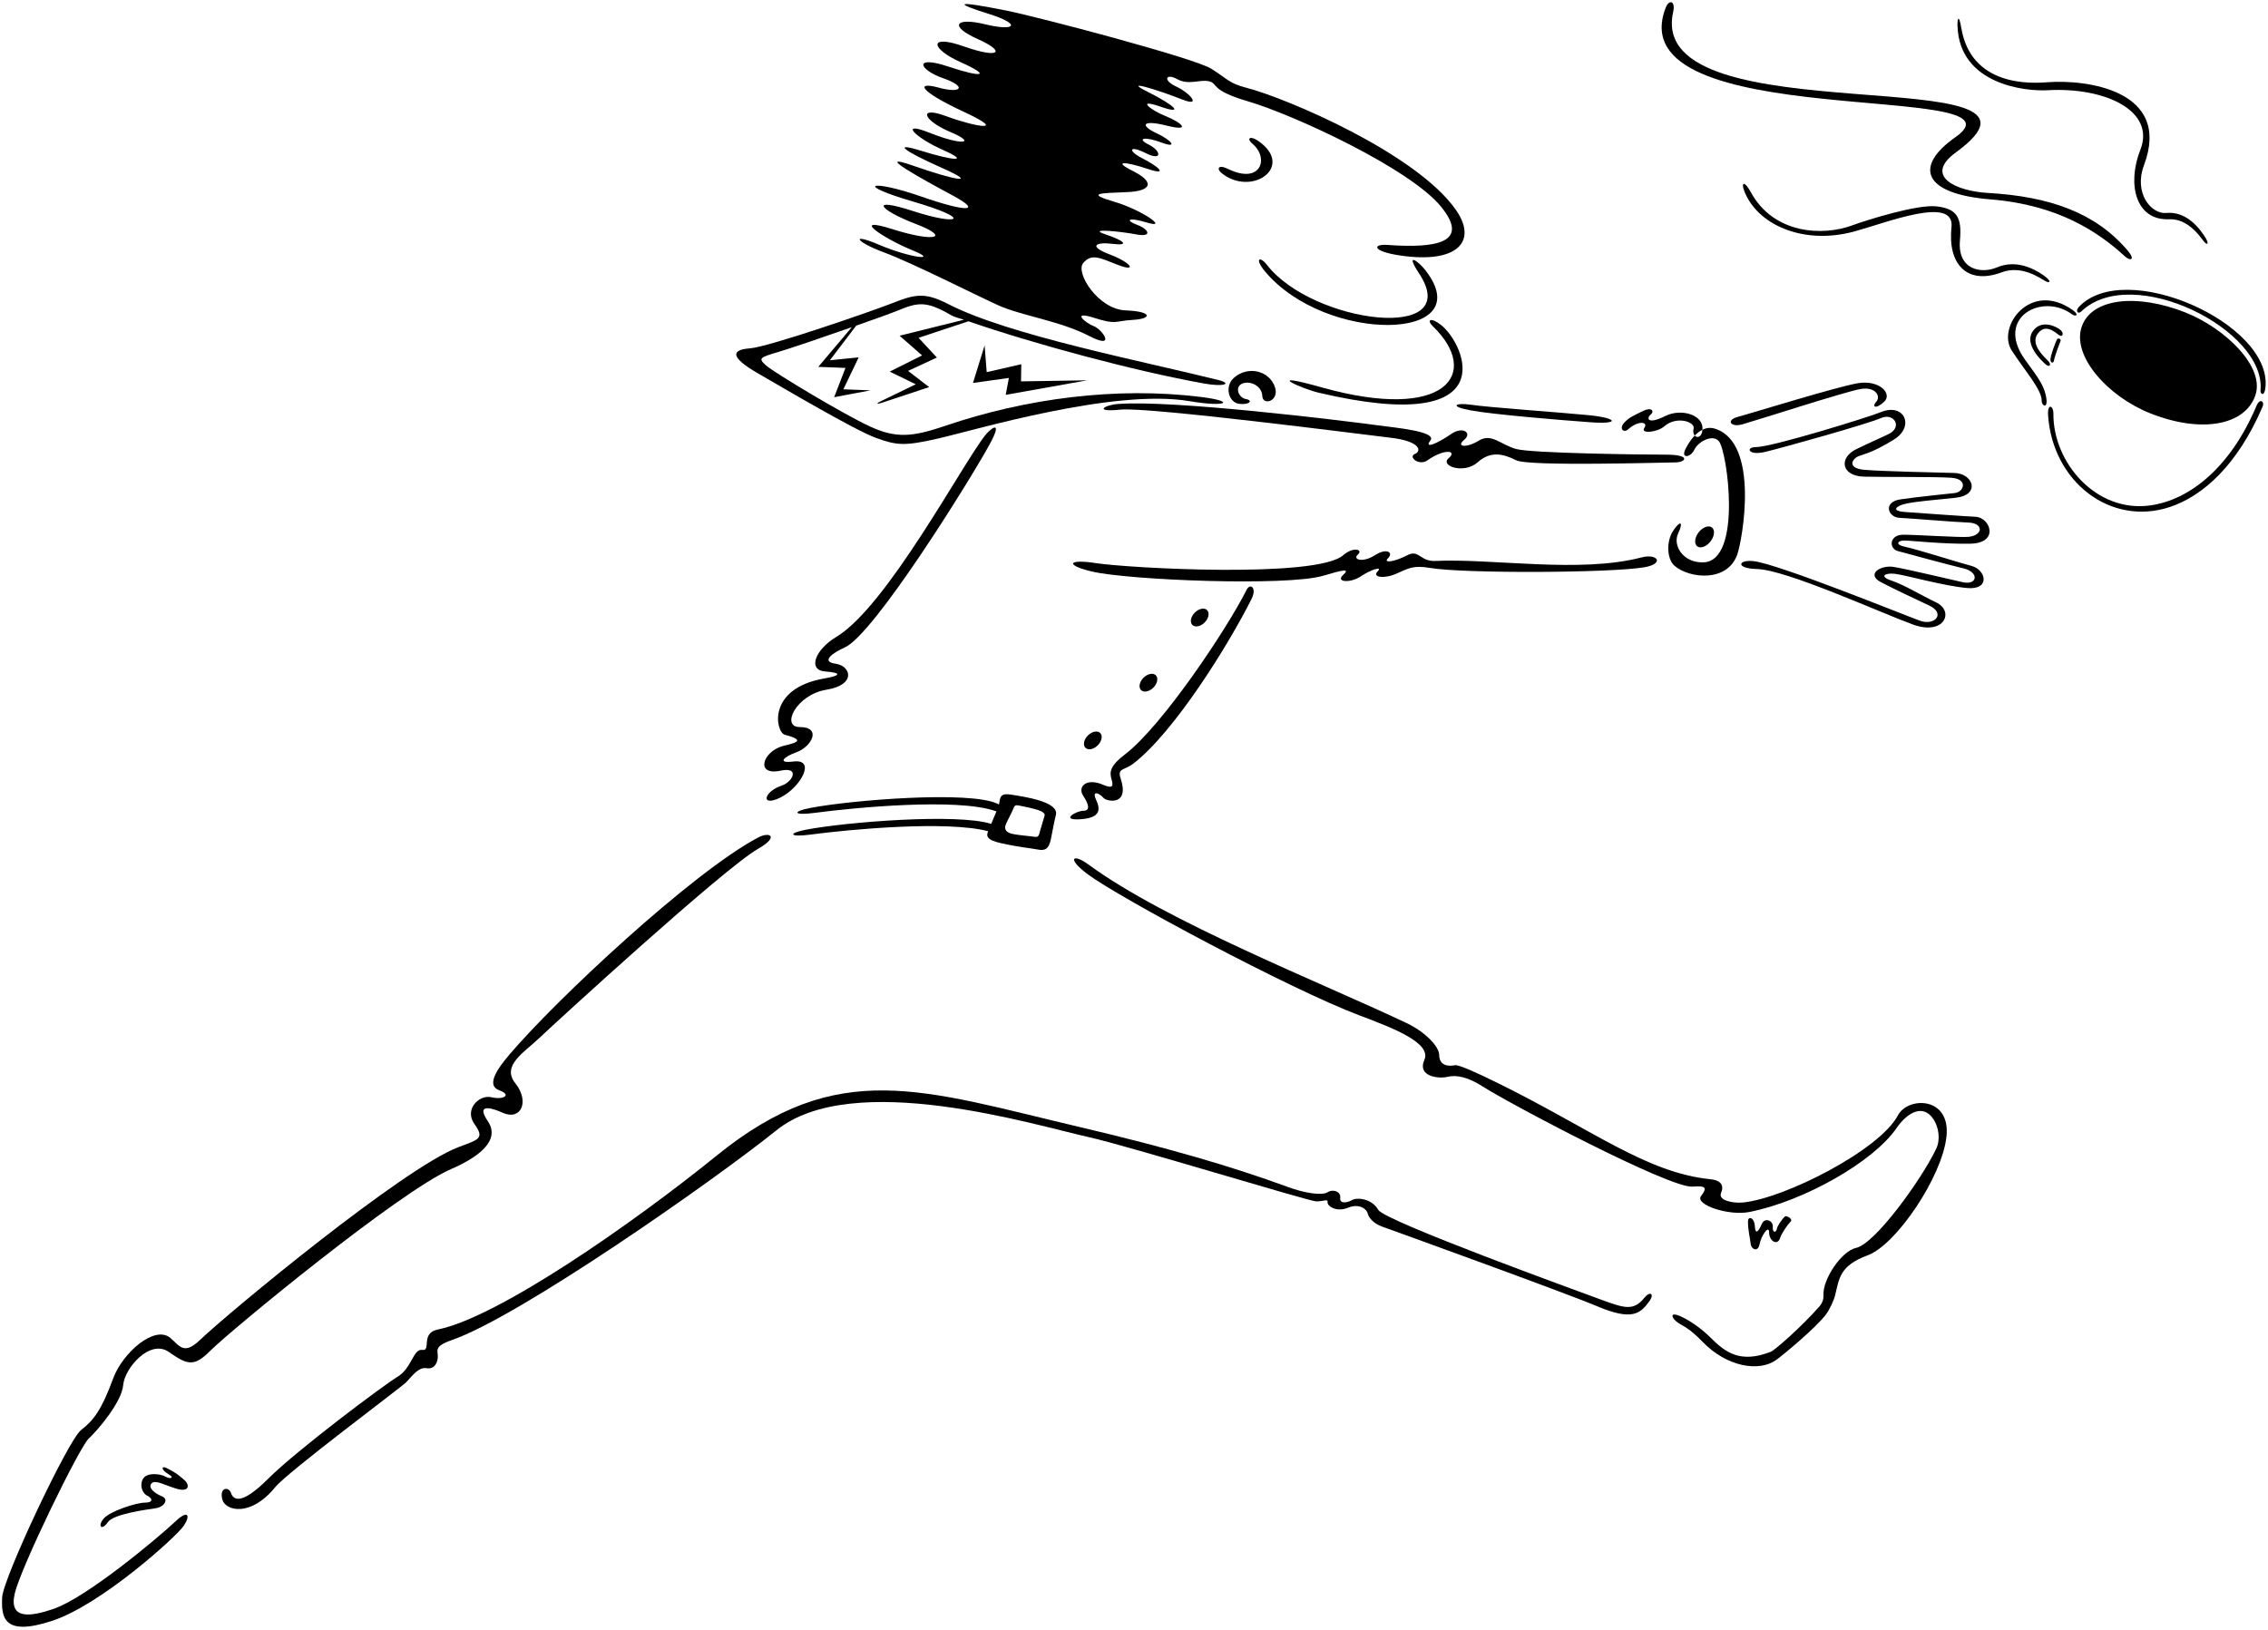 <?xml version="1.0" encoding="UTF-8"?>
<svg xmlns="http://www.w3.org/2000/svg" xmlns:xlink="http://www.w3.org/1999/xlink" width="537pt" height="386pt" viewBox="0 0 537 386" version="1.1">
<g id="surface1">
<path style=" stroke:none;fill-rule:nonzero;fill:rgb(0%,0%,0%);fill-opacity:1;" d="M 509.227 97.922 C 521.359 102.699 531.613 100.672 534.012 93.605 C 536.32 86.812 526.785 77.676 517.367 73.965 C 506.012 69.488 495.215 70.539 492.883 77.398 C 490.551 84.258 498.969 93.879 509.227 97.922 "/>
<path style=" stroke:none;fill-rule:nonzero;fill:rgb(0%,0%,0%);fill-opacity:1;" d="M 479.277 84.902 C 472.473 75.039 483.609 69.355 490.461 74.344 C 491.605 75.176 492.316 74.539 490.809 73.461 C 480.73 66.27 472.703 77.453 476.332 83.02 C 479.559 87.98 483.504 92.355 483.418 94.941 C 483.383 96.016 484.824 96.906 484.539 94.504 C 484.121 90.938 481.59 88.246 479.277 84.902 "/>
<path style=" stroke:none;fill-rule:nonzero;fill:rgb(0%,0%,0%);fill-opacity:1;" d="M 487.895 78.16 C 486.984 77.359 483.312 75.461 481.262 78.504 C 479.211 81.547 483.43 85.477 484.34 86.277 C 485.254 87.078 485.891 86.41 484.883 85.406 C 483.77 84.289 480.699 81.434 482.48 79.02 C 484.266 76.605 486.391 78.531 487.539 79.367 C 488.336 79.945 488.805 78.961 487.895 78.16 "/>
<path style=" stroke:none;fill-rule:nonzero;fill:rgb(0%,0%,0%);fill-opacity:1;" d="M 487.02 80.395 C 486.645 81.156 485.586 83.992 485.496 84.992 C 485.41 85.996 486.219 86.176 486.336 85.332 C 486.449 84.488 487.738 81.059 487.859 80.805 C 488.137 80.215 487.242 79.941 487.02 80.395 "/>
<path style=" stroke:none;fill-rule:nonzero;fill:rgb(0%,0%,0%);fill-opacity:1;" d="M 492.176 72.734 C 491.363 73.609 491.953 74.559 492.824 73.727 C 504.852 62.207 536.625 78.086 535.223 92.473 C 535.137 93.355 536.18 94.062 536.406 91.66 C 537.855 76.508 503.004 61.043 492.176 72.734 "/>
<path style=" stroke:none;fill-rule:nonzero;fill:rgb(0%,0%,0%);fill-opacity:1;" d="M 534.285 96.082 C 528.184 110.57 518.531 118.445 508.961 119.707 C 496.32 121.375 486.09 109.586 486.188 97.941 C 486.203 96.016 484.734 95.406 484.934 98.363 C 485.996 114.09 499.746 124.746 513.816 120.043 C 521.613 117.438 529.812 110.105 535.711 96.309 C 536.246 95.051 535.074 94.207 534.285 96.082 "/>
<path style=" stroke:none;fill-rule:nonzero;fill:rgb(0%,0%,0%);fill-opacity:1;" d="M 484.207 66.523 C 485.422 67.199 485.926 66.629 483.758 65.137 C 480.34 62.781 476.496 61.758 472.82 63.32 C 469.117 64.895 463.434 63.938 464.062 56.891 C 464.543 51.523 463.387 49.426 458.516 48.867 C 453.977 48.348 442.039 52.086 438.547 53.371 C 431.484 55.977 419.906 55.41 414.516 45.465 C 413.086 42.82 412.23 43.141 412.93 45.059 C 415.844 53.059 426.785 58.188 439.156 54.785 C 446.898 52.652 462.871 46.277 462.059 53.785 C 461.125 62.41 465.609 67.602 473.965 64.484 C 478.68 62.723 482.988 65.844 484.207 66.523 "/>
<path style=" stroke:none;fill-rule:nonzero;fill:rgb(0%,0%,0%);fill-opacity:1;" d="M 462.988 32.484 C 453.16 39.375 455.164 45.914 471.289 47.215 C 487.273 48.504 496.852 54.934 503.117 60.707 C 504.367 61.859 505.711 61.609 503.758 59.312 C 496.254 50.492 485.508 46.523 470.621 45.684 C 463.285 45.27 455.301 41.766 463.121 36.074 C 494.262 13.395 389.562 32.828 396.145 2.922 C 396.773 0.047 395.156 -0.148 394.395 1.812 C 382.688 31.934 482.246 18.98 462.988 32.484 "/>
<path style=" stroke:none;fill-rule:nonzero;fill:rgb(0%,0%,0%);fill-opacity:1;" d="M 484.836 21.367 C 498.473 20.602 510.414 26.262 506.777 35.469 C 503.602 43.52 505.59 52.266 513.605 51.922 C 518.133 51.727 520.965 56.133 521.82 57.18 C 522.676 58.227 523.266 57.832 521.816 55.691 C 519.539 52.316 516.531 50.094 512.945 50.43 C 509.34 50.77 505.156 45.738 507.641 39.117 C 514.344 21.238 493.668 18.801 484.941 19.469 C 480.945 19.773 466.684 20.605 464.359 6.516 C 463.859 3.496 463.414 4.098 463.484 6.18 C 463.953 19.918 479.352 21.68 484.836 21.367 "/>
<path style=" stroke:none;fill-rule:nonzero;fill:rgb(0%,0%,0%);fill-opacity:1;" d="M 209.25 59.75 C 216 62.25 230.75 69.75 236.25 72.25 C 241.75 74.75 251 76 257.75 79.5 C 264.5 83 261 78 259 77.25 C 257 76.5 253.5 73.5 259 75.25 C 264.5 77 263.75 76 268.25 75.75 C 272.75 75.5 273 73.75 266.5 73.5 C 260 73.25 254.5 64.5 256.5 62.25 C 258.5 60 260.25 61 264.75 62.75 C 269.25 64.5 268 62.25 262.75 60.25 C 257.5 58.25 259.5 57.25 263.5 57.75 C 267.5 58.25 266.25 57 261.75 55.5 C 257.25 54 265 54.75 269 55.5 C 273 56.25 272 54.25 269.25 53.25 C 266.5 52.25 266.75 51.25 271.75 52.75 C 276.75 54.25 270.5 49.75 263.75 47.75 C 257 45.75 260.5 45.75 266.75 45.5 C 273 45.25 273.25 43 268.25 40.5 C 263.25 38 266.5 38.25 271.75 40 C 277 41.75 274 39.25 270.5 37.5 C 267 35.75 267.25 34.25 271.25 36.25 C 275.25 38.25 275 35.75 272 34.25 C 269 32.75 271 32.25 275 33.75 C 279 35.25 277.5 33.25 273.75 31.5 C 270 29.75 270.25 28.25 276.25 29.75 C 282.25 31.25 279.75 29 276 27.5 C 272.25 26 269 23.25 274.75 25.25 C 280.5 27.25 278.25 25 271.75 21.75 C 265.25 18.5 274.75 21.5 279.75 23.5 C 284.75 25.5 281.75 22 278.5 20.5 C 275.25 19 276 17.25 278.75 18.75 C 281.5 20.25 284 18.75 286.25 19.25 C 288.5 19.75 286.316 21.312 295.5 24 C 306.156 27.117 333.871 39.879 341.25 49 C 348.18 57.566 339.887 58.812 328.5 58 C 325 57.75 324.75 59.5 331.5 60.5 C 345.102 62.516 349.898 57.152 344.75 49.75 C 335.453 36.387 304.797 23.281 295 20.75 C 290.941 19.703 290.75 18.75 286.75 16.25 C 282.75 13.75 246.004 4.051 238.25 2.5 C 225.75 0 226 0.75 234 3.25 C 242 5.75 240.5 7.5 233.25 5.75 C 226 4 224.75 6.25 231.5 9.25 C 238.25 12.25 236.75 14 228.25 11 C 219.75 8 220.25 11.5 227.5 14.75 C 234.75 18 232.75 18.5 224.5 15.75 C 216.25 13 217.5 16.5 223.25 18.5 C 229 20.5 227.75 22.25 222.25 20.75 C 216.75 19.25 217.5 21.5 228.25 26.5 C 239 31.5 230.75 30 224 27.5 C 217.25 25 218.5 28.5 225 31.25 C 231.5 34 227.75 34.5 220.25 31.5 C 212.75 28.5 216.5 32.5 223.25 35.5 C 230 38.5 225.5 38 218.25 35.75 C 211 33.5 214 35.75 223 39.75 C 232 43.75 226.25 42.75 216.25 39.25 C 206.25 35.75 218.5 42.5 225.5 46.25 C 232.5 50 229.5 50.5 218 46.5 C 206.5 42.5 201.75 43.5 216.25 47.75 C 230.75 52 227 53.5 216.25 50 C 205.5 46.5 208.25 49.75 216.75 53 C 225.25 56.25 221.5 57.5 211.25 54.25 C 201 51 209.25 56.5 216 59.25 C 222.75 62 215.25 61 208.25 58 C 201.25 55 202.5 57.25 209.25 59.75 "/>
<path style=" stroke:none;fill-rule:nonzero;fill:rgb(0%,0%,0%);fill-opacity:1;" d="M 300 62.75 C 298.25 60.5 297 61.25 299.5 64.25 C 313.902 81.535 350.668 80.934 337.5 64 C 335.75 61.75 332.582 59.566 336 64.75 C 346.871 81.238 310.812 76.652 300 62.75 "/>
<path style=" stroke:none;fill-rule:nonzero;fill:rgb(0%,0%,0%);fill-opacity:1;" d="M 290.75 40 C 288.406 38.852 288 40 289.25 41 C 296.148 46.52 305.996 39.93 298.75 34 C 296 31.75 295 32.75 296.5 34 C 300.625 37.438 298.539 43.812 290.75 40 "/>
<path style=" stroke:none;fill-rule:nonzero;fill:rgb(0%,0%,0%);fill-opacity:1;" d="M 313 91.75 C 298.75 87.75 308 92 312.25 93 C 356.641 103.445 346.945 81.555 341.25 77 C 338.75 75 337.699 75.754 339.25 77.25 C 350.816 88.414 342.418 100.008 313 91.75 "/>
<path style=" stroke:none;fill-rule:nonzero;fill:rgb(0%,0%,0%);fill-opacity:1;" d="M 293.375 95.625 C 295.875 95.938 296.75 94.812 295 94.5 C 293.25 94.188 292.375 91.75 293.938 90.938 C 295.855 89.938 298.789 91.352 298.875 93.75 C 298.961 96.188 302.977 94.996 301.875 91.688 C 300.574 87.777 295.535 86.539 292.188 89.438 C 289.875 91.438 290.875 95.312 293.375 95.625 "/>
<path style=" stroke:none;fill-rule:nonzero;fill:rgb(0%,0%,0%);fill-opacity:1;" d="M 179.332 88.332 C 185.668 92 202.332 101.832 207.332 103.668 C 212.332 105.5 214.168 105.668 222.168 103.832 C 231.219 101.758 263.781 91.965 281.668 95 C 290.5 96.5 292.785 95.047 284.332 94 C 264.203 91.512 242.797 94.379 223.832 100.832 C 216 103.5 212.168 103.832 206 101 C 199.832 98.168 183.168 88.168 181.332 86.5 C 179.5 84.832 179.832 84.668 184.332 83.332 C 187.004 82.543 194.797 79.895 201.688 77.477 L 193.75 86.875 L 200.188 87.125 L 197.5 94.062 L 206.125 92.438 L 199.688 92.188 L 203.312 84.625 L 196.5 85.312 L 202.727 77.113 C 207.047 75.594 210.883 74.234 212.668 73.5 C 217.344 71.57 219.352 71.23 225.109 74.594 C 226.023 75.129 227.148 75.336 228.238 75.719 L 213 79.5 L 218.332 84.168 L 210.668 88 L 216.832 91 C 216.832 91 209.629 94.508 208.566 95.008 C 207.504 95.508 207.438 95.812 208.625 95.438 C 209.812 95.062 220 91.668 220 91.668 L 215 87.832 L 221.832 84.668 L 217.5 80 L 229.289 76.082 C 244.871 81.465 268.766 87.902 285.168 90.832 C 289.832 91.668 291.832 90.832 288.5 90 C 270.539 85.512 238.715 79.352 224.5 72 C 218.859 69.082 216.523 69.73 211.164 71.832 C 206.5 73.668 182 82.168 177.5 82.5 C 173 82.832 173 84.668 179.332 88.332 "/>
<path style=" stroke:none;fill-rule:nonzero;fill:rgb(0%,0%,0%);fill-opacity:1;" d="M 257.438 90.062 L 241.75 90.312 L 241.812 86.25 L 233.625 88.125 L 233.125 81.812 L 230.375 90.688 L 238.875 89.5 L 238.125 93.5 L 257.438 90.062 "/>
<path style=" stroke:none;fill-rule:nonzero;fill:rgb(0%,0%,0%);fill-opacity:1;" d="M 394.5 107.668 C 388.5 107.668 362.668 107.332 359 106.332 C 355.332 105.332 353.168 102.5 350.168 104.332 C 347.168 106.168 344.668 105.832 346.668 104.168 C 348.668 102.5 346.332 100.832 343.5 102.832 C 340.668 104.832 337 106.5 338.668 104.332 C 340.332 102.168 330.531 101.301 325.832 100.668 C 317.438 99.531 277.473 94.652 264.668 95.668 C 261.441 95.922 258.832 97.668 265.332 97 C 271.832 96.332 322.332 102.832 329.332 103.668 C 336.332 104.5 336.668 106.832 335 107.5 C 333.332 108.168 335.977 110.434 338 109 C 342 106.168 345.168 106.668 343 108.5 C 340.832 110.332 346.668 112.332 349.832 109.5 C 353 106.668 356 107.5 359 109 C 362 110.5 394.168 109.5 396.668 109.5 C 399.168 109.5 400.5 107.668 394.5 107.668 "/>
<path style=" stroke:none;fill-rule:nonzero;fill:rgb(0%,0%,0%);fill-opacity:1;" d="M 348.168 97.168 C 353.5 98.168 369.668 99.5 376.668 100 C 383.668 100.5 383 99 376.332 98.332 C 369.668 97.668 352.531 96.488 348.168 95.832 C 344.832 95.332 342.832 96.168 348.168 97.168 "/>
<path style=" stroke:none;fill-rule:nonzero;fill:rgb(0%,0%,0%);fill-opacity:1;" d="M 385.5 101.668 C 387.855 99.531 390.332 99.832 389.332 101.332 C 388.332 102.832 392.5 102.332 394 101 C 396.93 98.398 401.406 99.883 401 101.5 C 400.816 102.23 400.973 102.805 401.262 103.145 C 401.793 102.594 402.406 102.105 403.086 101.77 C 403.434 98.148 397.973 96.68 394.332 98.5 C 390 100.668 389.832 99 390.832 98.168 C 391.832 97.332 391 96.332 389 97.332 C 387 98.332 385.668 98.832 384.5 100.168 C 383.332 101.5 384.438 102.629 385.5 101.668 "/>
<path style=" stroke:none;fill-rule:nonzero;fill:rgb(0%,0%,0%);fill-opacity:1;" d="M 401.262 103.145 C 400.047 104.406 399.254 105.953 399 106.5 C 398 108.668 400.332 108.332 401.168 106.5 C 402 104.668 405.5 102.668 407 104.5 C 408.988 106.93 412.566 132.848 403.332 133.168 C 398.5 133.332 396 129.168 397.332 126.332 C 398.668 123.5 397.832 123.168 396.168 125.668 C 394.5 128.168 394.633 132.398 396.5 134 C 400.008 137.004 408.953 137.965 411.332 131.332 C 412.512 128.055 416.77 104.777 406 101.5 C 404.93 101.176 403.953 101.344 403.086 101.77 C 403.066 101.953 403.047 102.141 403 102.332 C 402.684 103.602 401.766 103.727 401.262 103.145 "/>
<path style=" stroke:none;fill-rule:nonzero;fill:rgb(0%,0%,0%);fill-opacity:1;" d="M 404.992 128.227 C 405.953 126.996 406.109 125.512 405.344 124.91 C 404.574 124.309 403.172 124.816 402.207 126.047 C 401.246 127.277 401.086 128.766 401.855 129.363 C 402.625 129.969 404.027 129.457 404.992 128.227 "/>
<path style=" stroke:none;fill-rule:nonzero;fill:rgb(0%,0%,0%);fill-opacity:1;" d="M 330.668 135.832 C 333.668 134.5 334.668 133.832 338.668 134.5 C 346.789 135.855 381.531 135.68 389.332 134.332 C 394.168 133.5 392.5 131 388.668 132 C 374.035 135.816 353.543 132.211 339.832 132.832 C 336.168 133 336 130 333.168 131.5 C 330.332 133 327.332 133.5 328.668 132.168 C 330 130.832 328.332 129.668 325.5 131.5 C 322.668 133.332 320.168 132.5 321.5 131.332 C 322.832 130.168 320.5 129.332 318 131.5 C 311.68 136.977 267.43 134.578 259.332 133.332 C 252.832 132.332 252.168 133.832 258.5 135.332 C 267.18 137.391 304.711 138.891 313.332 136.332 C 317.832 135 319.832 134.5 318 136.168 C 316.168 137.832 319.668 138.168 322.168 136.5 C 324.668 134.832 327.5 134 326.168 135.332 C 324.832 136.668 327.668 137.168 330.668 135.832 "/>
<path style=" stroke:none;fill-rule:nonzero;fill:rgb(0%,0%,0%);fill-opacity:1;" d="M 268.332 180.832 C 278.082 173.332 290.973 152.555 296.332 141.832 C 297.668 139.168 296 138 295.168 139.668 C 290.609 148.777 275.219 171.898 266.332 178.668 C 262.832 181.332 262.668 182.832 263.168 184.5 C 263.668 186.168 263.5 186.832 261.168 185.832 C 257.176 184.121 255.047 186.32 256.5 188.5 C 257.832 190.5 258.168 192 256.5 192 C 254.832 192 250.832 194.332 255.832 194 C 260.832 193.668 260.5 191.5 259.5 189.332 C 258.5 187.168 260.168 187.668 261.332 189 C 262.02 189.785 267.535 190.938 265.332 184.332 C 264.5 181.832 266.168 182.5 268.332 180.832 "/>
<path style=" stroke:none;fill-rule:nonzero;fill:rgb(0%,0%,0%);fill-opacity:1;" d="M 285.23 147.398 C 286.195 146.43 286.453 145.121 285.809 144.48 C 285.164 143.836 283.859 144.102 282.895 145.07 C 281.93 146.039 281.672 147.344 282.316 147.988 C 282.965 148.629 284.27 148.367 285.23 147.398 "/>
<path style=" stroke:none;fill-rule:nonzero;fill:rgb(0%,0%,0%);fill-opacity:1;" d="M 273.086 162.832 C 274.051 161.863 274.309 160.555 273.664 159.914 C 273.016 159.27 271.711 159.535 270.746 160.504 C 269.781 161.473 269.523 162.777 270.172 163.422 C 270.816 164.062 272.121 163.801 273.086 162.832 "/>
<path style=" stroke:none;fill-rule:nonzero;fill:rgb(0%,0%,0%);fill-opacity:1;" d="M 259.918 176.496 C 260.883 175.527 261.141 174.223 260.496 173.578 C 259.852 172.938 258.547 173.199 257.582 174.172 C 256.617 175.137 256.359 176.445 257.004 177.086 C 257.648 177.73 258.953 177.465 259.918 176.496 "/>
<path style=" stroke:none;fill-rule:nonzero;fill:rgb(0%,0%,0%);fill-opacity:1;" d="M 185.168 186 C 180.715 187.484 180.016 191.242 184.832 188.832 C 189.516 186.492 193.395 179.637 187.832 180.332 C 183.832 180.832 185.668 179.168 188.5 178.168 C 192.18 176.867 194.676 172.168 189.332 172.168 C 184.832 172.168 188.5 164.5 195.668 163.332 C 202.832 162.168 201.5 157.668 197.832 157.168 C 194.168 156.668 197.332 154.5 200 153.332 C 206.832 150.344 229.168 114.543 234.168 105.5 C 237.668 99.168 234.668 101.332 233.332 103 C 227.887 109.809 210.008 143.629 198 150.832 C 193 153.832 191.168 158.668 195.332 159 C 199.5 159.332 199 160 195.168 160.668 C 181.434 163.055 183.676 173.445 185.832 174 C 191.668 175.5 187.27 176.117 185.332 176.668 C 180.469 178.047 178.812 183.789 184.832 182.5 C 189.5 181.5 187.668 185.168 185.168 186 "/>
<path style=" stroke:none;fill-rule:nonzero;fill:rgb(0%,0%,0%);fill-opacity:1;" d="M 237 199.668 C 241.5 200.668 244 200.832 245.668 201.168 C 247.332 201.5 248.332 201.168 248.832 198.668 C 249.332 196.168 249.656 194.301 250 193 C 250.832 189.832 242.5 188.668 239.332 188.168 C 236.578 187.73 236.852 189.062 236.527 190.516 C 236.406 190.453 236.301 190.398 236.168 190.332 C 229.688 187.215 201.777 189.422 191.832 191.332 C 187.5 192.168 187.832 193.168 192.832 192.5 C 202.594 191.199 226.406 188.969 235.5 192 C 235.648 192.051 235.793 192.094 235.938 192.137 C 235.449 193.32 235.039 194.25 234.688 195.102 C 226.742 192.551 200.344 194.648 190.832 196.477 C 186.5 197.309 186.832 198.309 191.832 197.645 C 201.246 196.387 224.191 194.27 233.969 196.84 C 233.531 197.883 233.449 198.879 237 199.668 Z M 238.168 195.168 C 238.668 194 239.391 192.855 240 191.332 C 240.332 190.5 240.668 190.668 241.668 190.832 C 242.668 191 244.832 191.5 245.832 191.832 C 246.832 192.168 247.5 192.668 247.332 193.168 C 247.121 193.801 246.668 195.332 246.332 196.5 C 246 197.668 246 198.332 245 198.168 C 244 198 241.5 197.832 239.832 197.5 C 238.168 197.168 237.668 196.332 238.168 195.168 "/>
<path style=" stroke:none;fill-rule:nonzero;fill:rgb(0%,0%,0%);fill-opacity:1;" d="M 115.5 265.5 C 112.332 260.832 117.168 262.668 119 263.5 C 123.348 265.477 125.484 260.855 122 256.5 C 118.668 252.332 124.168 249.168 127.668 245.832 C 131.336 242.34 171.484 205.539 179.5 201 C 184.5 198.168 182.332 196.832 179.5 198.332 C 163.801 206.645 131.539 236.875 120.668 249.668 C 117.832 253 115 257 118.168 258.168 C 121.332 259.332 119.168 260.5 116.332 259.832 C 113.5 259.168 109.832 262.668 112.332 266.168 C 114.832 269.668 113.332 269.832 108.5 271.668 C 95.566 276.574 54.379 310.594 47.332 317.332 C 43.5 321 42.5 318.668 40.332 316.832 C 36.598 313.672 29.012 320.438 26.832 326.332 C 24 334 22.168 336.332 19.168 338.668 C 16.168 341 0.668 373.832 0.5 378.332 C 0.332 382.832 0.668 387.668 12.332 383.832 C 24 380 41.832 363.832 43.5 361.332 C 45.168 358.832 44.5 357.5 41.668 360.168 C 37.324 364.254 20.535 378.297 12.668 381 C 7.332 382.832 2 383.668 3.5 377.332 C 5 371 18.832 342.668 21 340.668 C 23.168 338.668 28.832 332 29.168 328 C 29.5 324 35.5 317 40 320.168 C 44.5 323.332 46 323.668 49.832 319.832 C 54.598 315.07 94.531 282.152 106.832 276.832 C 113 274.168 118.668 270.168 115.5 265.5 "/>
<path style=" stroke:none;fill-rule:nonzero;fill:rgb(0%,0%,0%);fill-opacity:1;" d="M 41.668 352.5 C 44.832 353.5 45 351.668 43.668 350.5 C 42.332 349.332 41.633 348.734 39.5 347.668 C 38.168 347 38 348 40 349.168 C 41.359 349.961 40.332 350.332 39.168 349.668 C 38 349 35 348.668 34 350 C 33 351.332 33.5 353.5 34.832 354.168 C 36.168 354.832 36.332 355.832 34.332 355.832 C 32.332 355.832 26 357.832 24.5 359.668 C 23 361.5 24.168 362.5 25.5 360.5 C 26.832 358.5 34.668 357.5 36.832 357.168 C 39 356.832 40 355 38.332 354.332 C 36.668 353.668 35 352.332 35.832 351.332 C 36.668 350.332 38.5 351.5 41.668 352.5 "/>
<path style=" stroke:none;fill-rule:nonzero;fill:rgb(0%,0%,0%);fill-opacity:1;" d="M 389.332 307.332 C 386.766 310.543 384.566 309.789 378.832 307.668 C 374.332 306 327.832 289.168 326.332 286.5 C 324.832 283.832 321.332 283.5 320.168 284.168 C 319 284.832 317.168 285.168 317.332 283.668 C 317.5 282.168 315.668 281.5 314.332 282.332 C 313 283.168 308.906 282.551 304.918 281.082 C 291.629 276.195 276.309 271.762 256.055 266.988 C 218.246 258.086 198.484 250.301 169.668 273.668 C 149.91 289.684 117.922 311.98 103.668 314.832 C 99.5 315.668 102.168 320 100 319.668 C 97.832 319.332 97.5 324 94.168 326 C 90.832 328 70.168 343.5 63.5 350.168 C 56.832 356.832 55.168 355 54.668 353.5 C 54.168 352 51.832 352.168 52.668 355.168 C 53.355 357.652 59.199 359.461 65.168 352.168 C 68.168 348.5 94.832 328.668 96.168 327.332 C 97.5 326 99 323.668 101 324 C 103 324.332 103.668 322.5 103.668 321.168 C 103.668 319.832 102.668 318.832 107 317.332 C 123.043 311.781 169.258 279.406 183.832 267.668 C 201.941 253.078 244.891 266.422 258 269.332 C 267 271.332 310 284.5 311.668 284.5 C 313.332 284.5 314.5 283.832 314.332 284.668 C 314.168 285.5 316.332 287.168 319.168 286 C 322 284.832 323.668 286.5 323.832 287.332 C 324 288.168 325 289.668 327.332 290.5 C 329.668 291.332 370.445 306.074 378.168 309.332 C 386.457 312.832 388.379 311.086 390.5 308.168 C 391.832 306.332 390.668 305.668 389.332 307.332 "/>
<path style=" stroke:none;fill-rule:nonzero;fill:rgb(0%,0%,0%);fill-opacity:1;" d="M 449.375 264.125 C 445.023 272.367 422.562 283.77 412.75 284.75 C 410.25 285 406.75 284.25 407.5 282.5 C 408.25 280.75 407.5 279.5 405 279.25 C 389.805 277.73 377.09 267.539 354.637 256.477 C 349.34 253.867 345.355 252.094 344.5 252.25 C 341.75 252.75 340.75 251.5 340.75 249.75 C 340.75 248 337.75 244.5 333 242.25 C 312.711 232.641 276.113 218.219 257.75 204.75 C 254 202 252.5 203.25 257.5 207 C 264.844 212.508 305.574 234.34 322 240.5 C 330 243.5 339 247 337.25 251 C 335.5 255 340.75 255.5 342.75 255 C 344.75 254.5 347.5 255 351 257.25 C 357.352 261.332 395.316 281.418 400.75 281 C 404 280.75 404.25 281.25 402.75 283.25 C 401.25 285.25 409.25 288 414.25 287 C 427.215 284.406 443.523 275.148 449.031 267.164 C 451.645 263.375 455.344 261.367 457.762 264.992 C 459.078 266.969 459.465 269.906 458.441 272.031 C 454.82 279.586 443.902 294.555 439.5 295.5 C 436 296.25 431.5 303 431.75 306.75 C 431.797 307.457 431.574 308.465 430.797 309.359 C 426.812 313.922 420.301 319.711 419.246 320.121 C 412.031 322.934 408.496 320.246 405 316.75 C 403.5 315.25 400.75 313 398 311.75 C 395.25 310.5 395.629 312.074 397.332 313.258 C 398.262 313.902 400.039 314.52 403 317.625 C 408.816 323.73 416.539 324.953 420.559 322.039 C 422.488 320.641 429.797 314.543 432.219 311.43 C 433.203 310.16 434.195 307.973 434.5 306.75 C 435.5 302.75 435.5 299.75 442.25 297.25 C 449 294.75 459.875 278.625 460.875 269.125 C 461.875 259.625 451.75 259.625 449.375 264.125 "/>
<path style=" stroke:none;fill-rule:nonzero;fill:rgb(0%,0%,0%);fill-opacity:1;" d="M 417.125 289.875 C 416.375 291.625 415.625 292.5 415.5 290.375 C 415.375 288.25 413.875 287.875 413.875 289.25 C 413.875 291.5 414.375 293.125 414.5 294.5 C 414.625 295.875 416.25 296.625 416.625 294.625 C 417 292.625 418.875 289.875 418.875 291.875 C 418.875 293.875 420.875 295.125 421.5 293.125 C 421.848 292.012 423.297 289.938 423.996 289.246 C 424.551 288.695 423.016 287.727 422.594 288.09 C 422.078 288.535 420.887 290.188 420.75 290.875 C 420.5 292.125 419.625 291.875 419.75 290.5 C 419.875 289.125 417.875 288.125 417.125 289.875 "/>
<path style=" stroke:none;fill-rule:nonzero;fill:rgb(0%,0%,0%);fill-opacity:1;" d="M 446.125 95.125 C 448.125 93.25 445 89.875 439.875 90.75 C 434.75 91.625 415.004 97.762 411.375 98.75 C 408.625 99.5 409.75 101.25 412.5 100.5 C 415.25 99.75 436.875 92.75 440.5 92.125 C 444.125 91.5 445.375 93.875 444.25 95.125 C 443.125 96.375 444.125 97 446.125 95.125 "/>
<path style=" stroke:none;fill-rule:nonzero;fill:rgb(0%,0%,0%);fill-opacity:1;" d="M 467.75 122.375 C 464.875 122.25 454.75 121.5 451.125 121.25 C 447.5 121 449 119.75 451.375 119.25 C 453.75 118.75 457 118.5 463 117.875 C 469 117.25 467.25 112.125 462.75 112 C 459.105 111.898 445.5 111.625 441.375 111.25 C 437.25 110.875 438.5 108.625 440.125 108 C 441.75 107.375 443.25 107.25 448.375 104.125 C 453.5 101 450.875 95.25 445.25 97.625 C 442.676 98.711 419.586 105.875 415.75 105.875 C 413.25 105.875 413.875 108 418 107 C 422.125 106 441.875 100.5 445.375 99 C 448.469 97.676 450.5 101.125 447.25 102.75 C 445.648 103.551 443.625 104.375 439.5 106.375 C 435.375 108.375 435.875 112.75 441.375 112.875 C 446.875 113 457.625 112.875 461.875 113.125 C 466.125 113.375 465 116.5 462.875 116.75 C 460.75 117 454.25 117.625 450 118.25 C 445.75 118.875 447 122.5 449.75 122.625 C 452.5 122.75 462.625 123.625 466.125 123.75 C 469.625 123.875 469.625 126.75 466.125 127.125 C 464.242 127.328 453.875 126.625 450.625 126.625 C 447.375 126.625 447.125 129.875 449.375 130.5 C 451.625 131.125 461.375 133.75 465 134.625 C 468.625 135.5 468.25 138.625 464.75 137.875 C 462.641 137.422 451.5 134.75 448.375 134.25 C 445.25 133.75 441.75 136 445.375 137.875 C 449 139.75 452.75 141.5 456.75 143.375 C 460.75 145.25 458.125 148.25 454.625 147 C 450.906 145.672 420.965 133.48 415.125 132.875 C 411.5 132.5 410.875 134.625 416 134.75 C 422.941 134.918 444.98 144.98 452.875 147.875 C 460.375 150.625 462.875 144.75 458.375 142.625 C 455.137 141.098 450.875 138.5 447.875 137.5 C 444.875 136.5 446.25 135.625 448.625 135.875 C 451 136.125 460.125 138.75 465.75 139.25 C 471.375 139.75 470.25 134.875 466.75 134 C 464.562 133.453 453.625 130 451.125 129.5 C 448.625 129 449.25 128 450.875 128 C 452.5 128 460.125 128.875 466.5 128.75 C 473.5 128.613 471.25 122.527 467.75 122.375 "/>
</g>
</svg>
